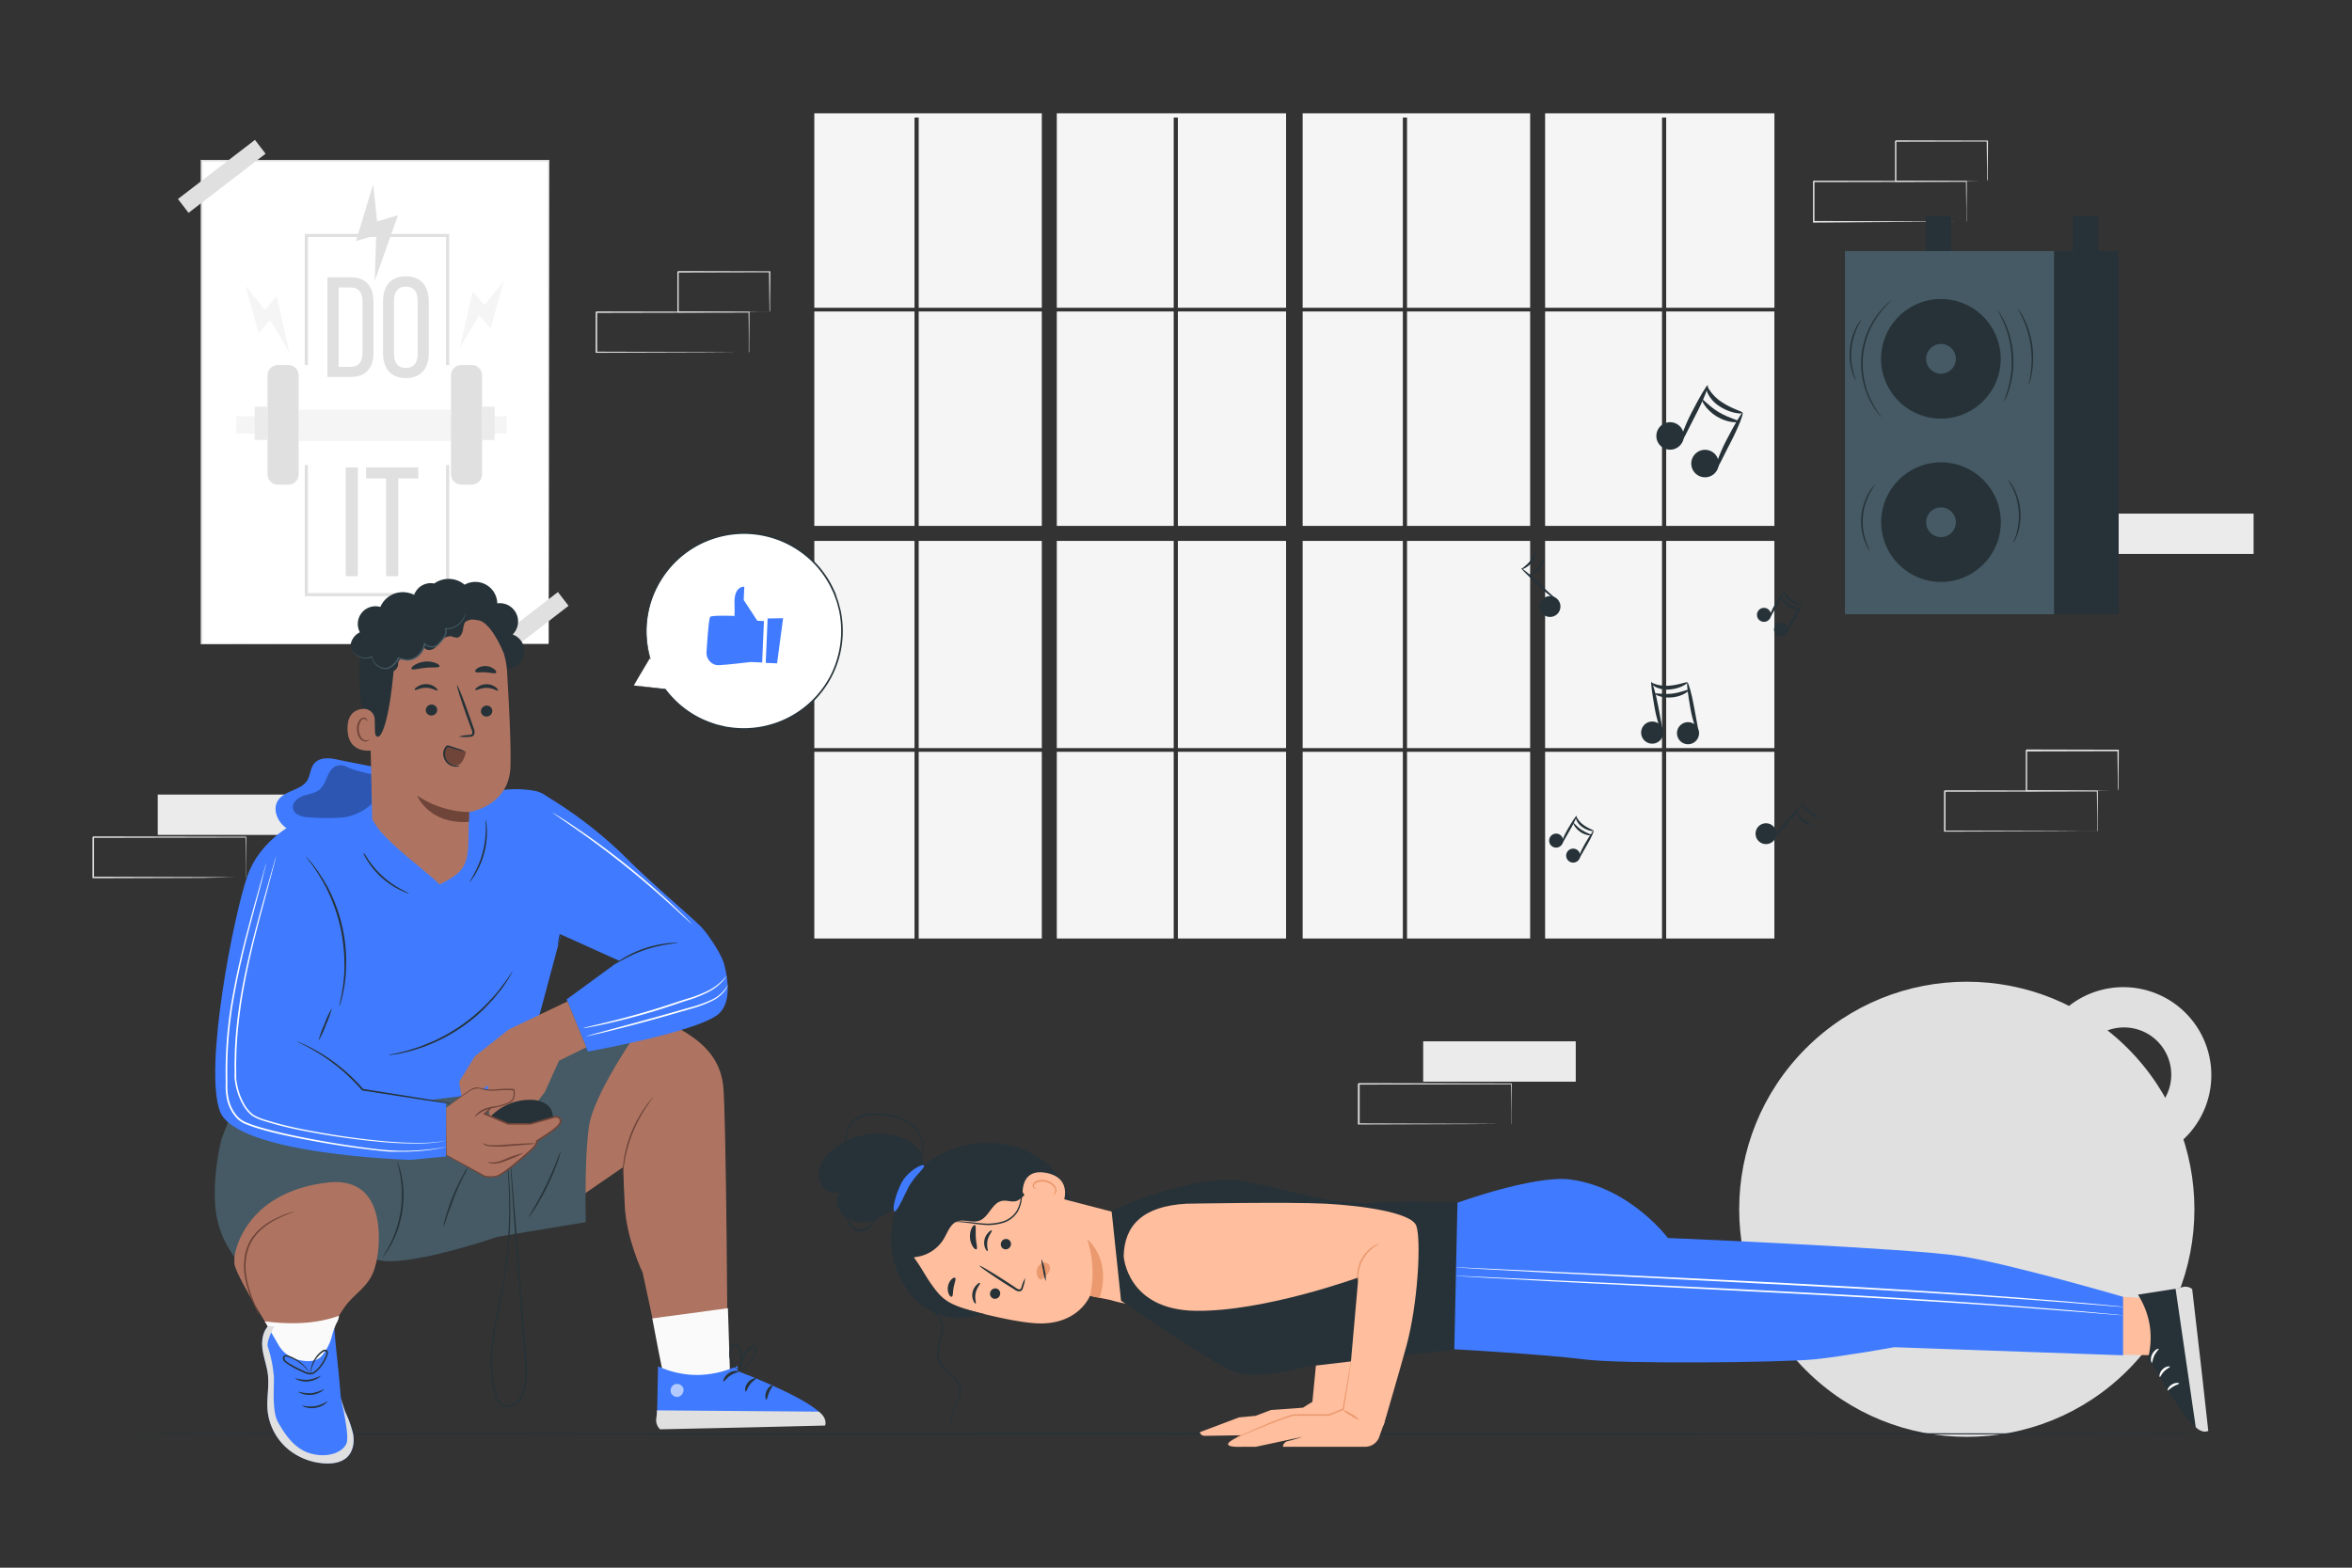 <svg xmlns="http://www.w3.org/2000/svg" viewBox="0 0 750 500"><rect x="0" y="0" width="750" height="500" fill="#333333" stroke="none"/><g id="freepik--background-complete--inject-2"><circle cx="627.17" cy="385.69" r="72.58" transform="translate(-89.03 556.44) rotate(-45)" style="fill:#e0e0e0"></circle><path d="M693.34,365.77l-7.59-10.55a15.06,15.06,0,1,0-18-24.11l-8-10.27a28.06,28.06,0,1,1,33.6,44.93Z" style="fill:#e0e0e0"></path><rect x="415.39" y="99.34" width="31.95" height="68.39" style="fill:#f5f5f5"></rect><rect x="448.67" y="172.52" width="39.26" height="66.08" style="fill:#f5f5f5"></rect><polygon points="492.7 98.16 529.99 98.16 529.99 37.49 531.31 37.49 531.31 98.16 565.82 98.16 565.82 36.14 492.7 36.14 492.7 98.16" style="fill:#f5f5f5"></polygon><rect x="415.39" y="172.52" width="31.95" height="66.08" style="fill:#f5f5f5"></rect><rect x="531.31" y="172.52" width="34.5" height="66.08" style="fill:#f5f5f5"></rect><rect x="448.67" y="99.34" width="39.26" height="68.39" style="fill:#f5f5f5"></rect><rect x="531.31" y="99.34" width="34.5" height="68.39" style="fill:#f5f5f5"></rect><rect x="415.39" y="239.78" width="31.95" height="59.55" style="fill:#f5f5f5"></rect><polygon points="447.34 98.16 447.34 37.49 448.67 37.49 448.67 98.16 487.93 98.16 487.93 36.14 415.39 36.14 415.39 98.16 447.34 98.16" style="fill:#f5f5f5"></polygon><rect x="448.67" y="239.78" width="39.26" height="59.55" style="fill:#f5f5f5"></rect><rect x="531.31" y="239.78" width="34.5" height="59.55" style="fill:#f5f5f5"></rect><rect x="492.7" y="99.34" width="37.28" height="68.39" style="fill:#f5f5f5"></rect><rect x="492.7" y="239.78" width="37.28" height="59.55" style="fill:#f5f5f5"></rect><rect x="492.7" y="172.52" width="37.28" height="66.08" style="fill:#f5f5f5"></rect><rect x="259.67" y="99.34" width="31.95" height="68.39" style="fill:#f5f5f5"></rect><rect x="292.95" y="172.52" width="39.26" height="66.08" style="fill:#f5f5f5"></rect><polygon points="336.99 98.16 374.27 98.16 374.27 37.49 375.6 37.49 375.6 98.16 410.1 98.16 410.1 36.14 336.99 36.14 336.99 98.16" style="fill:#f5f5f5"></polygon><rect x="259.67" y="172.52" width="31.95" height="66.08" style="fill:#f5f5f5"></rect><rect x="375.6" y="172.52" width="34.5" height="66.08" style="fill:#f5f5f5"></rect><rect x="292.95" y="99.34" width="39.26" height="68.39" style="fill:#f5f5f5"></rect><rect x="375.6" y="99.34" width="34.5" height="68.39" style="fill:#f5f5f5"></rect><rect x="259.67" y="239.78" width="31.95" height="59.55" style="fill:#f5f5f5"></rect><polygon points="291.62 98.16 291.62 37.49 292.95 37.49 292.95 98.16 332.21 98.16 332.21 36.14 259.67 36.14 259.67 98.16 291.62 98.16" style="fill:#f5f5f5"></polygon><rect x="292.95" y="239.78" width="39.26" height="59.55" style="fill:#f5f5f5"></rect><rect x="375.6" y="239.78" width="34.5" height="59.55" style="fill:#f5f5f5"></rect><rect x="336.99" y="99.34" width="37.28" height="68.39" style="fill:#f5f5f5"></rect><rect x="336.99" y="239.78" width="37.28" height="59.55" style="fill:#f5f5f5"></rect><rect x="336.99" y="172.52" width="37.28" height="66.08" style="fill:#f5f5f5"></rect><rect x="64.24" y="51.29" width="110.67" height="154.08" style="fill:#fff"></rect><path d="M174.91,205.37s0-.25,0-.74,0-1.22,0-2.17c0-1.91,0-4.73,0-8.4,0-7.34,0-18.07-.07-31.64,0-27.12-.07-65.61-.11-111.13l.23.23-110.66,0h0l.26-.26c0,57.66,0,111,0,154.08l-.21-.21,80.47.11,22.32.06,5.86,0,2,0-2,0-5.83,0-22.27.05-80.6.11H64v-.21C64,162.3,64,109,64,51.29V51h.27l110.66,0h.24v.24c-.05,45.58-.09,84.13-.12,111.29,0,13.54-.05,24.25-.06,31.58,0,3.65,0,6.45,0,8.36,0,.93,0,1.65,0,2.14S174.91,205.37,174.91,205.37Z" style="fill:#e0e0e0"></path><rect x="75.39" y="132.75" width="86.23" height="5.55" style="fill:#f5f5f5"></rect><rect x="95.22" y="130.65" width="48.58" height="10.04" style="fill:#f5f5f5"></rect><path d="M111.87,88.45c4.95,0,7.23,3,7.23,7.91v16c0,4.86-2.28,7.86-7.23,7.86h-7.46V88.45ZM111.82,117c2.55,0,3.78-1.59,3.78-4.5V96.18c0-2.91-1.23-4.5-3.82-4.5H108V117Z" style="fill:#e0e0e0"></path><path d="M122.14,96.13c0-4.86,2.41-8,7.27-8s7.32,3.14,7.32,8v16.46c0,4.82-2.41,8-7.32,8s-7.27-3.18-7.27-8Zm3.5,16.64c0,2.91,1.23,4.59,3.77,4.59s3.78-1.68,3.78-4.59V96c0-2.86-1.19-4.59-3.78-4.59s-3.77,1.73-3.77,4.59Z" style="fill:#e0e0e0"></path><path d="M114.11,149.08v34.69h-3.86V149.08Z" style="fill:#e0e0e0"></path><path d="M123.13,183.77V152.59h-6.39v-3.51h16.65v3.51H127v31.18Z" style="fill:#e0e0e0"></path><polygon points="78.27 91.08 82.47 106.25 86.16 102.06 92.32 112.52 88.24 94.52 84.43 98.84 78.27 91.08" style="fill:#f5f5f5"></polygon><polygon points="160.67 89.56 156.47 104.72 152.78 100.53 146.63 110.99 150.7 92.99 154.51 97.31 160.67 89.56" style="fill:#f5f5f5"></polygon><polygon points="118.99 58.78 113.52 76.87 119.96 74.98 119.5 89.56 126.91 68.66 120.26 70.61 118.99 58.78" style="fill:#e0e0e0"></polygon><polygon points="143.24 116.42 142.24 116.42 142.24 75.59 98.19 75.59 98.19 116.42 97.19 116.42 97.19 74.59 143.24 74.59 143.24 116.42" style="fill:#e0e0e0"></polygon><polygon points="143.24 190.15 97.19 190.15 97.19 148.32 98.19 148.32 98.19 189.15 142.24 189.15 142.24 148.32 143.24 148.32 143.24 190.15" style="fill:#e0e0e0"></polygon><path d="M88.61,116.42h3.3a3.32,3.32,0,0,1,3.32,3.32v31.53a3.31,3.31,0,0,1-3.31,3.31h-3.3a3.31,3.31,0,0,1-3.31-3.31V119.73A3.31,3.31,0,0,1,88.61,116.42Z" style="fill:#e0e0e0"></path><path d="M147.12,116.42h3.3a3.31,3.31,0,0,1,3.31,3.31v31.53a3.31,3.31,0,0,1-3.31,3.31h-3.3a3.31,3.31,0,0,1-3.31-3.31V119.73A3.32,3.32,0,0,1,147.12,116.42Z" style="fill:#e0e0e0"></path><rect x="81.21" y="129.69" width="4.09" height="10.63" style="fill:#ebebeb"></rect><rect x="153.65" y="129.69" width="4.09" height="10.63" style="fill:#ebebeb"></rect><rect x="55.24" y="53.46" width="30.96" height="5.56" transform="translate(-19.63 54.7) rotate(-37.51)" style="fill:#e0e0e0"></rect><rect x="152.22" y="198.5" width="30.96" height="5.56" transform="matrix(0.79, -0.61, 0.61, 0.79, -87.89, 143.75)" style="fill:#e0e0e0"></rect><rect x="453.82" y="332.12" width="48.65" height="12.87" style="fill:#ebebeb"></rect><rect x="669.97" y="163.81" width="48.65" height="12.87" style="fill:#ebebeb"></rect><path d="M481.9,358.55s0-.09,0-.24l0-.66c0-.6,0-1.45,0-2.53,0-2.22,0-5.42-.09-9.44l.15.15-48.65.09.25-.24h0v6.52c0,2.14,0,4.26,0,6.33l-.24-.25,34.67.11,10.24.07,2.76,0h.73l.25,0h-.22l-.7,0-2.71,0-10.18.07-34.84.11H433v-.24c0-2.07,0-4.19,0-6.33V345.7h0l.25-.25,48.65.09h.16v.15c0,4.06-.06,7.29-.08,9.53,0,1.07,0,1.9,0,2.5,0,.26,0,.47,0,.63A.85.85,0,0,1,481.9,358.55Z" style="fill:#e0e0e0"></path><rect x="50.3" y="253.42" width="48.65" height="12.87" style="fill:#ebebeb"></rect><path d="M78.38,279.85a2.07,2.07,0,0,1,0-.23l0-.66c0-.61,0-1.45,0-2.54,0-2.22,0-5.41-.08-9.44l.15.15-48.65.1L30,267h0v3.27c0,1.09,0,2.18,0,3.25v6.33l-.24-.24,34.67.11,10.23.07,2.77,0,.72,0h.26s-.07,0-.22,0h-.7l-2.71,0L64.57,280l-34.84.11h-.24v-.24q0-3.11,0-6.33V267h0l.25-.25,48.65.1h.15V267c0,4.07-.06,7.29-.08,9.53,0,1.07,0,1.9,0,2.5,0,.26,0,.47,0,.64S78.39,279.86,78.38,279.85Z" style="fill:#e0e0e0"></path><path d="M668.72,265.15a1,1,0,0,1,0-.23c0-.18,0-.39,0-.66,0-.61,0-1.45,0-2.54,0-2.22,0-5.41-.09-9.44l.16.15-48.65.1c.11-.11-.25.24.24-.25h0v6.52q0,3.23,0,6.33l-.24-.24,34.67.11,10.24.07,2.77,0,.72,0h.26a1,1,0,0,1-.23,0h-.69l-2.72,0-10.18.07-34.84.11h-.24v-6.57c0-1.07,0-2.16,0-3.25V252.3h0c.5-.5.14-.14.26-.25l48.65.1h.15v.15c0,4.07-.07,7.29-.09,9.53,0,1.07,0,1.91,0,2.5l0,.64A1.23,1.23,0,0,1,668.72,265.15Z" style="fill:#e0e0e0"></path><path d="M675.31,252.28s0-.09,0-.25,0-.4,0-.68c0-.63,0-1.49,0-2.58,0-2.25-.06-5.44-.1-9.36l.18.18-29.23.07c-.22.22.3-.31.25-.25h0v3.33c0,1.11,0,2.2,0,3.28v6.24l-.24-.24,20.91.12,6.09.06,1.64,0,.59,0a3.28,3.28,0,0,1-.53,0l-1.59,0-6,.06-21.07.12h-.24v-.24c0-2,0-4.09,0-6.24v-6.61h0l.25-.25,29.23.07h.18v.18c0,4-.07,7.19-.1,9.47,0,1.07,0,1.92,0,2.54A6.65,6.65,0,0,1,675.31,252.28Z" style="fill:#e0e0e0"></path><path d="M627,70.72a1.35,1.35,0,0,1,0-.24c0-.17,0-.39,0-.66,0-.6,0-1.45,0-2.53,0-2.22-.05-5.42-.09-9.45L627,58l-48.65.09c.11-.11-.25.25.24-.25h0V70.72l-.25-.25,34.67.11,10.24.07,2.77,0,.72,0,.26,0h-.23l-.69,0-2.72,0-10.18.07L578.36,71h-.24V64.38c0-1.07,0-2.15,0-3.24V57.85h0c.5-.49.14-.13.26-.24l48.65.09h.15v.15c0,4.07-.07,7.3-.09,9.54,0,1.07,0,1.9,0,2.5l0,.63A1.66,1.66,0,0,1,627,70.72Z" style="fill:#e0e0e0"></path><path d="M633.61,57.84s0-.08,0-.24,0-.41,0-.68c0-.64,0-1.5,0-2.58,0-2.26-.06-5.45-.1-9.37l.18.18-29.23.07.25-.25h0v3.35c0,1.1,0,2.2,0,3.27v6.24l-.24-.23,20.91.11,6.09.07,1.64,0,.59,0a3.28,3.28,0,0,1-.53,0l-1.59,0-6,.07-21.07.11h-.24v-.24q0-3,0-6.24V45h0c0,.06.47-.47.25-.24l29.23.07h.18V45c0,4-.07,7.19-.1,9.48,0,1.06,0,1.91,0,2.54A6.36,6.36,0,0,1,633.61,57.84Z" style="fill:#e0e0e0"></path><path d="M238.77,112.42a1.35,1.35,0,0,1,0-.24v-.66c0-.6,0-1.45,0-2.53,0-2.22,0-5.41-.08-9.44l.15.15-48.65.1c.11-.11-.25.24.24-.25h0v12.85l-.24-.24,34.67.11,10.23.07,2.77,0h.72l.26,0h-.23l-.69,0-2.71,0-10.18.07-34.84.11h-.25V99.57h0l.25-.25,48.65.1h.15v.15c0,4.06-.06,7.29-.08,9.53,0,1.07,0,1.9,0,2.5l0,.63A1.66,1.66,0,0,1,238.77,112.42Z" style="fill:#e0e0e0"></path><path d="M245.37,99.55a.77.77,0,0,1,0-.25c0-.18,0-.41,0-.68,0-.63,0-1.49-.05-2.58,0-2.26-.05-5.44-.09-9.36l.18.17-29.23.07.24-.24h0v6.61c0,2.15,0,4.24,0,6.24l-.24-.24,20.92.11,6.09.07,1.64,0,.59,0a3.43,3.43,0,0,1-.53,0l-1.6,0-6,.06-21.07.11h-.23v-.23c0-2,0-4.09,0-6.24V86.7h0l.25-.25,29.23.07h.18v.18c0,4-.07,7.19-.09,9.47,0,1.07,0,1.92,0,2.54S245.38,99.56,245.37,99.55Z" style="fill:#e0e0e0"></path></g><g id="freepik--Floor--inject-2"><path d="M715,457.31c0,.14-152.67.26-340.95.26s-341-.12-341-.26,152.64-.26,341-.26S715,457.16,715,457.31Z" style="fill:#263238"></path></g><g id="freepik--Speaker--inject-2"><rect x="614.09" y="68.94" width="8.08" height="15.18" transform="translate(1236.26 153.07) rotate(180)" style="fill:#263238"></rect><rect x="588.31" y="80.09" width="66.76" height="115.83" transform="translate(1243.38 276) rotate(180)" style="fill:#455a64"></rect><rect x="655.07" y="80.09" width="20.52" height="115.83" transform="translate(1330.66 276) rotate(180)" style="fill:#263238"></rect><circle cx="618.94" cy="114.45" r="19.07" transform="translate(406.25 706.86) rotate(-80.73)" style="fill:#263238"></circle><path d="M614.2,114.45a4.74,4.74,0,1,0,4.74-4.74A4.74,4.74,0,0,0,614.2,114.45Z" style="fill:#455a64"></path><circle cx="618.94" cy="166.57" r="19.07" transform="translate(-13.44 62.04) rotate(-5.68)" style="fill:#263238"></circle><path d="M614.2,166.57a4.74,4.74,0,1,0,4.74-4.74A4.74,4.74,0,0,0,614.2,166.57Z" style="fill:#455a64"></path><path d="M600,133.1s-.12-.09-.31-.3-.47-.5-.79-.92a24.3,24.3,0,0,1-2.42-3.76,26,26,0,0,1,2.37-28,24.48,24.48,0,0,1,3-3.3c.39-.36.72-.6.94-.77s.34-.26.35-.24-.41.42-1.15,1.16a28.49,28.49,0,0,0-2.87,3.37A26.45,26.45,0,0,0,596.82,128a28.75,28.75,0,0,0,2.27,3.8A14.46,14.46,0,0,1,600,133.1Z" style="fill:#263238"></path><path d="M591.75,121.3s-.17-.23-.4-.7a12.79,12.79,0,0,1-.78-2.06,19.24,19.24,0,0,1,1.34-14.18,12.68,12.68,0,0,1,1.15-1.88c.32-.42.5-.63.53-.61s-.58,1-1.35,2.65a21,21,0,0,0-1.32,13.92C591.37,120.22,591.84,121.26,591.75,121.3Z" style="fill:#263238"></path><path d="M639,128c-.1,0,.64-1.58,1.37-4.21a32.09,32.09,0,0,0,.92-4.7,35,35,0,0,0,.14-5.85,33.84,33.84,0,0,0-.94-5.79,30.08,30.08,0,0,0-1.55-4.53c-1.08-2.51-2-3.93-1.93-4a5.39,5.39,0,0,1,.7,1,11.47,11.47,0,0,1,.72,1.2c.26.49.58,1,.85,1.66a29.05,29.05,0,0,1,1.68,4.56,33.55,33.55,0,0,1,1,5.87,32,32,0,0,1-.19,6,28.94,28.94,0,0,1-1,4.74,18.49,18.49,0,0,1-.62,1.76,10.6,10.6,0,0,1-.55,1.29A5.17,5.17,0,0,1,639,128Z" style="fill:#263238"></path><path d="M646.9,122.74c-.09,0,.31-1.39.63-3.65a31.47,31.47,0,0,0-2.47-17.37c-.93-2.08-1.7-3.28-1.62-3.33a3.91,3.91,0,0,1,.6.8,20.57,20.57,0,0,1,1.36,2.37,28.52,28.52,0,0,1,2.49,17.59,20.14,20.14,0,0,1-.64,2.66A3.71,3.71,0,0,1,646.9,122.74Z" style="fill:#263238"></path><path d="M596.24,175.63a3,3,0,0,1-.52-.73,6.94,6.94,0,0,1-.51-.93,10.52,10.52,0,0,1-.57-1.28,17.09,17.09,0,0,1-.95-3.52,18.29,18.29,0,0,1,.77-8.84A17,17,0,0,1,596,157a11.61,11.61,0,0,1,.78-1.16,7.24,7.24,0,0,1,.67-.82c.39-.44.61-.66.64-.64s-.78,1-1.77,2.8a19.63,19.63,0,0,0-1.41,3.27,19.47,19.47,0,0,0-.75,8.62,18.25,18.25,0,0,0,.83,3.47C595.65,174.49,596.33,175.58,596.24,175.63Z" style="fill:#263238"></path><path d="M642,173.14c-.08,0,.46-1.1,1-2.93a21.3,21.3,0,0,0,.65-3.26,22.73,22.73,0,0,0,.07-4.07,23.17,23.17,0,0,0-.73-4,20.4,20.4,0,0,0-1.18-3.11c-.82-1.72-1.53-2.68-1.45-2.73s.23.2.56.63a13.3,13.3,0,0,1,1.22,1.93,17.8,17.8,0,0,1,1.31,3.14,21.3,21.3,0,0,1,.79,4.1,21.08,21.08,0,0,1-.11,4.17,18.38,18.38,0,0,1-.78,3.31,14.34,14.34,0,0,1-.89,2.11C642.18,172.9,642,173.16,642,173.14Z" style="fill:#263238"></path><rect x="661" y="68.94" width="8.08" height="15.18" transform="translate(1330.08 153.07) rotate(180)" style="fill:#263238"></rect></g><g id="freepik--musical-notes--inject-2"><path d="M497.42,192.4a3.32,3.32,0,1,1-4.19-2.11A3.32,3.32,0,0,1,497.42,192.4Z" style="fill:#263238"></path><path d="M496.61,191.5c-.11.17-3-1.77-6.1-4.74s-5.51-5.38-5.4-5.52,2.85,2,5.9,5S496.73,191.34,496.61,191.5Z" style="fill:#263238"></path><path d="M489.78,175.85c.19,0,.06,1.87-1.34,3.58s-3.18,2.25-3.22,2.07,1.41-1,2.66-2.53S489.57,175.8,489.78,175.85Z" style="fill:#263238"></path><path d="M492.13,178.37c.2,0,.15,1.84-1.34,3.42s-3.33,1.78-3.32,1.59,1.5-.67,2.78-2.09S491.92,178.33,492.13,178.37Z" style="fill:#263238"></path><path d="M564.31,269a3.32,3.32,0,1,1,1.92-4.29A3.32,3.32,0,0,1,564.31,269Z" style="fill:#263238"></path><path d="M565.17,268.14c-.17-.1,1.63-3.1,4.46-6.32s5.12-5.74,5.27-5.64-1.9,2.94-4.71,6.12S565.34,268.25,565.17,268.14Z" style="fill:#263238"></path><path d="M580.5,260.6c0,.19-1.87.15-3.64-1.17s-2.4-3.08-2.21-3.13,1,1.37,2.64,2.54S580.54,260.39,580.5,260.6Z" style="fill:#263238"></path><path d="M578.09,263.06c0,.2-1.84.23-3.48-1.18s-1.93-3.24-1.74-3.24.74,1.46,2.21,2.68S578.12,262.85,578.09,263.06Z" style="fill:#263238"></path><path d="M535.05,142.64a4.38,4.38,0,1,1,1.11-6.09A4.38,4.38,0,0,1,535.05,142.64Z" style="fill:#263238"></path><path d="M535.89,141.29c-.4-.13.86-4.6,3.47-9.62s4.84-8.92,5.21-8.77-1.26,4.49-3.86,9.45S536.29,141.42,535.89,141.29Z" style="fill:#263238"></path><path d="M555.69,131.71c0,.35-3.67.3-7.37-2.13a10.26,10.26,0,0,1-3.75-4.12c-.62-1.35-.47-2.32-.29-2.32s.46.76,1.23,1.79a13.83,13.83,0,0,0,3.65,3.39C552.47,130.52,555.79,131.24,555.69,131.71Z" style="fill:#263238"></path><path d="M546.18,151.45a4.38,4.38,0,1,1,1.11-6.1A4.38,4.38,0,0,1,546.18,151.45Z" style="fill:#263238"></path><path d="M547,150.09c-.4-.12.85-4.6,3.47-9.62s4.84-8.91,5.2-8.76-1.25,4.48-3.85,9.45S547.42,150.23,547,150.09Z" style="fill:#263238"></path><path d="M554.44,134.42c0,.4-3.46.58-7-1.58s-5-5.3-4.68-5.45,2.25,2.26,5.47,4.15S554.48,134,554.44,134.42Z" style="fill:#263238"></path><path d="M563.66,198a2.23,2.23,0,1,1,.73-3.07A2.24,2.24,0,0,1,563.66,198Z" style="fill:#263238"></path><path d="M564.13,197.29c-.2-.07.55-2.32,2-4.8s2.71-4.41,2.89-4.33-.76,2.25-2.21,4.71S564.33,197.37,564.13,197.29Z" style="fill:#263238"></path><path d="M574.46,192.94c0,.18-1.88.06-3.7-1.28a5.24,5.24,0,0,1-1.8-2.2c-.28-.7-.18-1.19-.08-1.19s.21.41.57.95a7.1,7.1,0,0,0,1.77,1.82C572.85,192.25,574.52,192.7,574.46,192.94Z" style="fill:#263238"></path><path d="M569.1,202.73a2.23,2.23,0,1,1,.72-3.07A2.24,2.24,0,0,1,569.1,202.73Z" style="fill:#263238"></path><path d="M569.56,202.07c-.2-.08.55-2.33,2-4.81s2.7-4.41,2.88-4.32-.76,2.25-2.21,4.7S569.76,202.15,569.56,202.07Z" style="fill:#263238"></path><path d="M573.75,194.29c0,.2-1.78.2-3.53-1s-2.43-2.83-2.24-2.9,1.08,1.21,2.67,2.26S573.78,194.06,573.75,194.29Z" style="fill:#263238"></path><path d="M497.39,270a2.23,2.23,0,1,1,.72-3.07A2.24,2.24,0,0,1,497.39,270Z" style="fill:#263238"></path><path d="M497.85,269.35c-.2-.08.56-2.33,2-4.81s2.7-4.41,2.88-4.32-.76,2.25-2.21,4.7S498.05,269.42,497.85,269.35Z" style="fill:#263238"></path><path d="M508.18,265c0,.18-1.88.06-3.7-1.27a5.3,5.3,0,0,1-1.8-2.2c-.28-.7-.17-1.2-.08-1.19s.21.4.57.94a7.1,7.1,0,0,0,1.77,1.82C506.57,264.3,508.24,264.75,508.18,265Z" style="fill:#263238"></path><path d="M502.82,274.79a2.23,2.23,0,1,1,.72-3.08A2.23,2.23,0,0,1,502.82,274.79Z" style="fill:#263238"></path><path d="M503.28,274.12c-.2-.08.56-2.32,2-4.81s2.7-4.41,2.88-4.32-.76,2.25-2.21,4.71S503.48,274.2,503.28,274.12Z" style="fill:#263238"></path><path d="M507.47,266.34c0,.2-1.78.2-3.53-1s-2.43-2.83-2.24-2.9,1.09,1.21,2.67,2.26S507.5,266.11,507.47,266.34Z" style="fill:#263238"></path><path d="M530.21,234.74a3.53,3.53,0,1,1-2.27-4.44A3.53,3.53,0,0,1,530.21,234.74Z" style="fill:#263238"></path><path d="M530.08,233.47c-.32.11-1.7-3.36-2.48-7.85s-1.26-8.07-1-8.15S528,221,528.8,225.4,530.4,233.36,530.08,233.47Z" style="fill:#263238"></path><path d="M538.07,217.67c.16.23-2.2,2-5.76,2.24a8.27,8.27,0,0,1-4.41-.81c-1.06-.55-1.43-1.25-1.32-1.34s.67.26,1.66.55a11.22,11.22,0,0,0,4,.38C535.43,218.48,537.9,217.32,538.07,217.67Z" style="fill:#263238"></path><path d="M541.62,234.94a3.52,3.52,0,1,1-2.26-4.44A3.53,3.53,0,0,1,541.62,234.94Z" style="fill:#263238"></path><path d="M541.5,233.66c-.32.12-1.71-3.36-2.49-7.85s-1.25-8.06-.94-8.14,1.38,3.48,2.15,7.92S541.82,233.56,541.5,233.66Z" style="fill:#263238"></path><path d="M538.59,220c.21.24-1.93,2.07-5.26,2.42s-5.82-.92-5.66-1.2,2.54.35,5.53,0S538.4,219.71,538.59,220Z" style="fill:#263238"></path></g><g id="freepik--speech-bubble--inject-2"><path d="M202.1,218.63l10.08,1.22a31.25,31.25,0,1,0-4.93-10.07v0Z" style="fill:#fff"></path><path d="M202.1,218.63s.09-.18.3-.56l1-1.69,3.79-6.67.09-.17.1.17h0l-.2.09a31.12,31.12,0,0,1-.47-15.44,30.46,30.46,0,0,1,3.77-9.33,31.18,31.18,0,0,1,7.53-8.52,31.35,31.35,0,0,1,37.91-.61,30.82,30.82,0,0,1,9.65,11.5c.27.58.57,1.15.82,1.75L267,191l.33.9.24.93.49,1.84a32.06,32.06,0,0,1,.67,7.47,31.42,31.42,0,0,1-35.08,30.4l-1.33-.18a8.26,8.26,0,0,1-1.3-.24l-2.5-.6a42.8,42.8,0,0,1-4.56-1.74,31.05,31.05,0,0,1-11.9-9.82l.07,0-7.53-1-1.91-.25-.62-.1.67.07,1.95.21,7.47.83h.05l0,0a31.07,31.07,0,0,0,11.87,9.65,41.84,41.84,0,0,0,4.51,1.69l2.48.59a8,8,0,0,0,1.28.22l1.32.18a31.14,31.14,0,0,0,31-16.32,31.44,31.44,0,0,0,3.55-13.7,32.14,32.14,0,0,0-.67-7.35l-.48-1.81-.24-.91-.32-.89-.66-1.77c-.24-.58-.54-1.15-.81-1.72a30.32,30.32,0,0,0-9.48-11.31,31,31,0,0,0-44.8,8.91,30.54,30.54,0,0,0-3.78,9.21,31.37,31.37,0,0,0,.35,15.3l.23.82-.43-.73v0h.19l-3.87,6.53c-.44.74-.78,1.3-1,1.7Z" style="fill:#263238"></path><path d="M243.61,198.07l-2.12-.09-4.34-6.63.19-4.23s-3.26-.34-3.12,5.21-.21,4.11-.21,4.11-6.94-.27-7.54.31c-.44.42-.92,7.31-1.16,11A4,4,0,0,0,228,212a2.83,2.83,0,0,0,.75.14c1.73.07,10.63-1,10.63-1l3.66.16Z" style="fill:#407BFF"></path><polygon points="249.71 197.17 247.79 211.57 244.17 211.42 244.78 197.25 249.71 197.17" style="fill:#407BFF"></polygon></g><g id="freepik--character-2--inject-2"><path d="M285.13,387.41c.5-6.26,4.15-10.94,8.81-15.14a31,31,0,0,1,17-7.47A30.7,30.7,0,0,1,330,368.48a24.55,24.55,0,0,1,11.59,15.41c2,8.8-1.93,18.43-9,24.07s-16.78,7.41-25.61,5.52a29.76,29.76,0,0,1-16-8.93,22.7,22.7,0,0,1-5.88-17.14" style="fill:#263238"></path><path d="M309.85,375.53c-2.52.29-5-.7-7.51-1-5.55-.59-10.94,2.63-14.29,7.09-3.12,4.15-4.14,9.93-3.75,16a22.07,22.07,0,0,0,4,11.64,17.38,17.38,0,0,0,14.32,6.93l3-28.41c2.77-2,5.59-4.1,7.57-6.91a5.79,5.79,0,0,0,1.18-2.74,2.64,2.64,0,0,0-1.22-2.58C312.12,375.05,310.94,375.4,309.85,375.53Z" style="fill:#263238"></path><path d="M291.71,400.13l11.14-22.63a4.6,4.6,0,0,1,5.43-3.05L360,387.87a16.67,16.67,0,0,1,8.91,5.85l2.36,3c5.38,6.9,2,17.27-6.47,19.33a5.86,5.86,0,0,1-1.5.21,11.16,11.16,0,0,1-1.22-.07,38.86,38.86,0,0,1-8-1.58c-4.66-.93-6.57-1.34-6.53-1.33s-3.72,9.47-17,8.78c-6.58-.35-17-2.89-25.39-5.25C297.62,414.72,289.27,407.62,291.71,400.13Z" style="fill:#ffbe9d"></path><path d="M316.88,414.2a1.68,1.68,0,0,0,2-1.23,1.61,1.61,0,0,0-1.12-2,1.68,1.68,0,0,0-2,1.23A1.61,1.61,0,0,0,316.88,414.2Z" style="fill:#263238"></path><path d="M311.12,415.73c.26-.16-.4-1.6,0-3.36s1.54-2.88,1.37-3.12-.51,0-1,.49a4.59,4.59,0,0,0-1.36,2.44,4.41,4.41,0,0,0,.28,2.73C310.65,415.55,311,415.81,311.12,415.73Z" style="fill:#263238"></path><path d="M320.32,398.43a1.7,1.7,0,0,0,2-1.23,1.6,1.6,0,0,0-1.13-2,1.67,1.67,0,0,0-2,1.23A1.61,1.61,0,0,0,320.32,398.43Z" style="fill:#263238"></path><path d="M314.91,399c.26-.16-.39-1.6,0-3.37s1.54-2.87,1.36-3.11-.5,0-1,.49a4.66,4.66,0,0,0-1.35,2.43,4.44,4.44,0,0,0,.28,2.74C314.45,398.81,314.8,399.08,314.91,399Z" style="fill:#263238"></path><path d="M326.9,407.63a11.55,11.55,0,0,0-1.13,2.76c-.15.45-.33.85-.65.86a2.28,2.28,0,0,1-1.27-.58l-3.16-2.07c-4.5-2.9-8.24-5.1-8.35-4.91s3.44,2.67,7.94,5.57l3.18,2a2.66,2.66,0,0,0,1.72.61,1.16,1.16,0,0,0,.82-.6,3.12,3.12,0,0,0,.27-.75A11.79,11.79,0,0,0,326.9,407.63Z" style="fill:#263238"></path><path d="M347.56,413.31a33.34,33.34,0,0,0-.92-18.13s7.95,6.2,4,18.77Z" style="fill:#eb996e"></path><path d="M331.32,407.79a3.26,3.26,0,0,1-.58-3.11,3,3,0,0,1,1.51-1.78,1.9,1.9,0,0,1,2.14.31,2.2,2.2,0,0,1,.09,2.45,6.86,6.86,0,0,1-1.83,2,2,2,0,0,1-.63.39.6.6,0,0,1-.66-.14" style="fill:#eb996e"></path><path d="M311.36,398.45c.45-.25-.09-1.87-.2-3.87s.16-3.68-.32-3.86c-.23-.07-.63.29-1,1a6.16,6.16,0,0,0-.53,3,6.09,6.09,0,0,0,.92,2.89C310.69,398.28,311.14,398.57,311.36,398.45Z" style="fill:#263238"></path><path d="M303.5,413.57c.46-.22.31-1.53.6-3s.84-2.65.48-3c-.17-.17-.62-.06-1.11.4a4.41,4.41,0,0,0-.88,4.85C302.89,413.41,303.27,413.67,303.5,413.57Z" style="fill:#263238"></path><path d="M307.27,370.21c-7.91.63-20.58,8.93-21.84,16.77L290,401a12.22,12.22,0,0,0,11-5.95c1.17-2,2-4.6,4.13-5.46s4.83.54,7.08-.23c3.13-1.07,4.09-5.76,7.34-6.35,1.43-.26,2.9.39,4.32.11,1.89-.38,5.06-4.2,4.91-6.12s-3.2-2.63-4.66-3.59a8.63,8.63,0,0,0-5.6-1.57C314.66,371.8,311,369.91,307.27,370.21Z" style="fill:#263238"></path><path d="M329,382.65c-1-.21-3-1.79-2.91-2.76.14-2.6,1.31-7.1,7.71-5.78,8.75,1.81,5.13,10.22,4.88,10.18S332.27,383.36,329,382.65Z" style="fill:#ffbe9d"></path><path d="M335.89,380.94c0-.05.14-.13.31-.37a1.57,1.57,0,0,0,.25-1.13c-.14-1-1.45-2.08-3-2.44a5.13,5.13,0,0,0-2.27,0,1.79,1.79,0,0,0-1.4.91.77.77,0,0,0,.23,1c.22.17.4.15.41.2s-.19.16-.53,0a1,1,0,0,1-.48-.45,1.18,1.18,0,0,1-.05-.89,2.16,2.16,0,0,1,1.69-1.31,5.18,5.18,0,0,1,2.54,0c1.75.42,3.22,1.66,3.32,3a1.67,1.67,0,0,1-.52,1.35C336.1,381,335.9,381,335.89,380.94Z" style="fill:#eb996e"></path><path d="M288,397.84c3.32,1.69,6.48,8.19,8.62,11.23,4.09,5.81,5.61,7.14,17.31,10.06-4.58,1.09-8.95,1.71-13.46.39a19.48,19.48,0,0,1-11.13-8.16A15.17,15.17,0,0,1,288,397.84" style="fill:#263238"></path><path d="M294.11,373.54a7.44,7.44,0,0,0-1.55-7.35,13.36,13.36,0,0,0-6.72-3.88,22.9,22.9,0,0,0-20.12,4.23,13.13,13.13,0,0,0-4.06,5.12A7.16,7.16,0,0,0,262,378a5,5,0,0,0,5.68,2.24,6,6,0,0,0,1.17,7.22,9,9,0,0,0,7.33,2.19,17.9,17.9,0,0,0,7.29-2.89c5.45-3.43,10.12-8.62,11.47-14.93Z" style="fill:#263238"></path><path d="M294.66,371.75c.19.32-.48,1.07-1.51,2.25a25.87,25.87,0,0,0-3.47,4.66c-2.1,4.3-3.75,7.89-4.44,7.7s-.12-4.31,2.11-8.86a11.84,11.84,0,0,1,2.28-3.05,14.11,14.11,0,0,1,2.33-1.86C293.41,371.68,294.49,371.45,294.66,371.75Z" style="fill:#407BFF"></path><path d="M333.44,408.61a16.13,16.13,0,0,1-.82-3.49,15.36,15.36,0,0,1-.53-3.55,10.57,10.57,0,0,1,1.05,3.45A10.45,10.45,0,0,1,333.44,408.61Z" style="fill:#263238"></path><path d="M304.68,456.46a2,2,0,0,1-.56-.51,3.83,3.83,0,0,1-.83-2,7.75,7.75,0,0,1,.38-3.38c.39-1.29,1.15-2.6,1.74-4.13A8.69,8.69,0,0,0,306,444a4.85,4.85,0,0,0-.54-2.61c-.88-1.7-2.64-2.91-4.23-4.43a8.28,8.28,0,0,1-2-2.77,6.55,6.55,0,0,1-.35-3.59c.35-2.4,1.48-4.72,1.33-7.18a6.79,6.79,0,0,0-1.2-3.36,14,14,0,0,0-2.43-2.61c-1.79-1.54-3.74-2.79-5.38-4.3a19.67,19.67,0,0,1-5.82-18,17.29,17.29,0,0,1,.58-2.06,4.63,4.63,0,0,1,.28-.7c.06,0-.32,1-.66,2.8a19.79,19.79,0,0,0,.27,7.74,19.16,19.16,0,0,0,5.67,9.83c1.61,1.46,3.56,2.7,5.39,4.26a14.22,14.22,0,0,1,2.53,2.71,7.29,7.29,0,0,1,1.29,3.61c.14,2.67-1,5-1.34,7.3a6,6,0,0,0,.3,3.32,7.73,7.73,0,0,0,1.92,2.61c1.53,1.51,3.34,2.74,4.27,4.58a5.22,5.22,0,0,1,.56,2.84,9,9,0,0,1-.66,2.57c-.63,1.56-1.41,2.85-1.82,4.09a7.89,7.89,0,0,0-.45,3.27,4,4,0,0,0,.72,1.94C304.49,456.28,304.71,456.43,304.68,456.46Z" style="fill:#263238"></path><path d="M325.55,376.52a6,6,0,0,1,.2,1.26,23.59,23.59,0,0,1,.15,3.48,11,11,0,0,1-1.25,5,8.4,8.4,0,0,1-5,3.83,16.61,16.61,0,0,1-6.33.53c-1.94-.17-3.66-.46-5.11-.63s-2.62-.25-3.43-.26a7.69,7.69,0,0,1-1.28,0,5.36,5.36,0,0,1,1.27-.17,23.39,23.39,0,0,1,3.48.11c1.46.12,3.19.37,5.11.52a17,17,0,0,0,6.14-.55,8,8,0,0,0,4.76-3.58,11,11,0,0,0,1.3-4.82C325.68,378.34,325.44,376.52,325.55,376.52Z" style="fill:#263238"></path><path d="M271.93,373.35a1.67,1.67,0,0,1-.24-.45c-.14-.31-.34-.76-.58-1.35a24.69,24.69,0,0,1-1.57-5.2A10.81,10.81,0,0,1,271,358.5a7.21,7.21,0,0,1,3.86-2.85,15.32,15.32,0,0,1,5.12-.51,19.44,19.44,0,0,1,9.53,2.4,9.92,9.92,0,0,1,4.76,6.38,7.42,7.42,0,0,1-.93,5.3,5.76,5.76,0,0,1-.94,1.15,3.07,3.07,0,0,1-.42.31,10.21,10.21,0,0,0,1.19-1.56,7.49,7.49,0,0,0,.74-5.13,9.65,9.65,0,0,0-4.65-6,19.22,19.22,0,0,0-9.3-2.29,14.84,14.84,0,0,0-4.94.48,6.72,6.72,0,0,0-3.62,2.64,9.16,9.16,0,0,0-1.48,3.86,12.11,12.11,0,0,0,0,3.66,27.93,27.93,0,0,0,1.4,5.17c.2.56.36,1,.49,1.39A1.75,1.75,0,0,1,271.93,373.35Z" style="fill:#263238"></path><path d="M281.75,379.32a3.8,3.8,0,0,1,0,1.11,21.2,21.2,0,0,1-.48,3,24.61,24.61,0,0,1-1.41,4.27,9.68,9.68,0,0,1-3.28,4.45,3.92,3.92,0,0,1-2.89.59,4.33,4.33,0,0,1-2.34-1.44,5.3,5.3,0,0,1-1.12-2.2,6.29,6.29,0,0,1-.1-2.14A9.52,9.52,0,0,1,271,384a3.81,3.81,0,0,1,.57-1,5.79,5.79,0,0,1-.38,1,10.14,10.14,0,0,0-.7,2.87,5.22,5.22,0,0,0,1.22,4,3.9,3.9,0,0,0,2.07,1.26,3.48,3.48,0,0,0,2.52-.53,9.53,9.53,0,0,0,3.12-4.21,26.78,26.78,0,0,0,1.48-4.16C281.55,380.89,281.66,379.31,281.75,379.32Z" style="fill:#263238"></path><path d="M419.91,432.42c0,.25-1.42,14.69-1.42,14.69s-2.85,1.71-2.85,1.81-10.35.79-10.35.79l-4.9,1.86-5.26.49-12.52,4.72s.12,1.17,1.67,1.17l11.59-.18,11.28-3.48L406.9,458a23.31,23.31,0,0,1,3.65,0c.31.19,9.11-.62,10.54-.81s6.73-1.17,9.17-3.78S433.54,433,433.54,433Z" style="fill:#ffbe9d"></path><path d="M354.45,386.11s26.71-12,41.54-9.46,29.42,8,42,7,31.61.1,31.61.1l-5.81,46.63-47.09,5.48s-15.8,4.52-23.22,1.61-36-22.61-36-22.61Z" style="fill:#263238"></path><path d="M413.51,451.26c2.78.3,10.9,0,10.9,0l5.08-2.33,12,4.62-1.83,5.14a4.82,4.82,0,0,1-4.35,2.75H409.09a2,2,0,0,1,1.75-1.85c1.75-.41,4.52-1.34,4.52-1.34l-14.9,3.19H396s-7,.41-3.31-2C397,456.69,412,451.09,413.51,451.26Z" style="fill:#ffbe9d"></path><path d="M358.32,400.66s1,17.09,22.9,17.41,51.93-10.64,51.93-10.64l-3.87,43.86,11.93,3.3s5.2-17.75,7.24-25.22c3.78-13.79,4.77-34.26,3.16-38.46s-17.17-6.38-28.78-7-44.51,0-44.51,0C364.46,384.69,358.52,390.77,358.32,400.66Z" style="fill:#ffbe9d"></path><path d="M430.79,434.17a6,6,0,0,1-.1,1.14c-.12.8-.27,1.86-.45,3.16-.43,2.78-1,6.58-1.7,11l0,.13-.13.05-4.53,1.88-.05,0h-10.2a6.34,6.34,0,0,0-1.18.05,11.29,11.29,0,0,0-1.14.31c-.76.22-1.49.48-2.2.74-2.85,1-5.39,2.07-7.53,2.93l-5,2.05-1.38.54a.26.26,0,1,1-.05-.09l1.34-.64c1.17-.54,2.87-1.3,5-2.2s4.65-2,7.5-3c.72-.26,1.46-.53,2.22-.77a11.09,11.09,0,0,1,1.2-.32,5.54,5.54,0,0,1,1.27-.07h10.05l4.55-1.84-.15.18c.77-4.44,1.42-8.24,1.89-11,.24-1.29.43-2.34.58-3.14A8.86,8.86,0,0,1,430.79,434.17Z" style="fill:#eb996e"></path><path d="M433.45,452.83a8.73,8.73,0,0,1-2.75-1.36,9.4,9.4,0,0,1-2.48-1.8A8.73,8.73,0,0,1,431,451,9.4,9.4,0,0,1,433.45,452.83Z" style="fill:#eb996e"></path><path d="M439.78,396.68c0,.09-.73.42-1.8,1.21a12.14,12.14,0,0,0-4.83,8.76c-.1,1.32,0,2.15-.06,2.16a5.18,5.18,0,0,1-.31-2.18,11,11,0,0,1,1.39-5.13,10.89,10.89,0,0,1,3.6-3.91A5.24,5.24,0,0,1,439.78,396.68Z" style="fill:#eb996e"></path><path d="M685.83,414.28c-.61-.32-17.34-1.1-17.34-1.1l.75,18.81,18.08.25Z" style="fill:#ffbe9d"></path><path d="M684.64,434.63l1.38-.15s11.94,22,16.41,21.77l-5.27-45.75-15.4,2.41C685.75,419.34,686.93,426.42,684.64,434.63Z" style="fill:#263238"></path><path d="M686.17,434.63c.23,0,.2-1.17.8-2.35s1.49-1.88,1.38-2.07-1.39.29-2.09,1.73S686,434.7,686.17,434.63Z" style="fill:#fff"></path><path d="M688.74,439.19c.22,0,.5-1,1.37-1.85s1.86-1.21,1.83-1.43-1.34-.22-2.4.88S688.52,439.21,688.74,439.19Z" style="fill:#fff"></path><path d="M694.89,441.24c0-.21-1.15-.39-2.32.33s-1.55,1.82-1.35,1.89.79-.65,1.76-1.22S694.89,441.47,694.89,441.24Z" style="fill:#fff"></path><path d="M693.74,411a12.79,12.79,0,0,0,2.16-.47,3.37,3.37,0,0,1,3.14.63h0l3,26,2.13,19.21s-1.74,1-4-1.19Z" style="fill:#e0e0e0"></path><path d="M531.85,394.85s-12-16.07-31-18.65c-11.41-1.55-36.1,7.4-36.1,7.4l-1,46.73s28.71,1.61,41.29,3.22,63.86,1,73.53,0,25.48-3.87,25.48-3.87L677,432.26V413.61s-35.47-10.37-51.6-12.95S531.85,394.85,531.85,394.85Z" style="fill:#407BFF"></path><path d="M676.82,419.47a4.55,4.55,0,0,1-.55,0l-1.61-.11-6.19-.5c-5.38-.45-13.16-1-22.79-1.76-19.24-1.42-45.84-3.07-75.24-4.6l-75.31-3.81-22.82-1.25-6.2-.38-1.61-.11-.55-.05h.55l1.62.06,6.2.28,22.83,1.08c19.27.93,45.9,2.13,75.32,3.66s56,3.24,75.24,4.76c9.62.75,17.4,1.41,22.77,1.92l6.19.59,1.61.17Z" style="fill:#fff"></path><path d="M677,416.81l-.55,0-1.61-.11-6.19-.5c-5.38-.45-13.16-1.05-22.79-1.76-19.24-1.42-45.84-3.07-75.24-4.6L495.29,406l-22.82-1.25-6.2-.38-1.61-.11-.55-.06h.55l1.62.06,6.2.28,22.83,1.08c19.27.92,45.9,2.13,75.32,3.66s56,3.24,75.24,4.76c9.62.75,17.4,1.41,22.77,1.92l6.19.59,1.61.17Z" style="fill:#fff"></path></g><g id="freepik--character-1--inject-2"><path d="M112.64,457.45a35.13,35.13,0,0,0-2.57-7.22,16.43,16.43,0,0,1-1.55-6.74l-.1-.64c-.48-6.56-1.5-13.88-1.88-20.32L85.46,423c-1.8,1.95-2.08,4.88-1.69,7.51s1.35,5.14,1.67,7.77c.47,3.85-.44,7.76-.08,11.63a18.52,18.52,0,0,0,6,11.8,20.13,20.13,0,0,0,12.3,5c2.57.14,5.38-.3,7.19-2.14S113.07,460,112.64,457.45Z" style="fill:#407BFF"></path><path d="M115.68,372.14l-33.37,5.57-7.57,13v3.18s0,5.82,0,9,11.74,21.85,11.74,21.85l19,.79s.67-3.43,4.54-8.81c3-4.2,7.63-6.28,9.42-12.11a65.05,65.05,0,0,0,2.26-12.29Z" style="fill:#ae7461"></path><path d="M82.7,419.62a9.55,9.55,0,0,1-.78-1.47c-.46-1-1.12-2.35-1.84-4.12a33.47,33.47,0,0,1-1.93-6.44,19.78,19.78,0,0,1,.15-8.23,14.44,14.44,0,0,1,4.19-7.07,21.6,21.6,0,0,1,5.58-3.77,31.36,31.36,0,0,1,4.2-1.68c.51-.16.91-.27,1.18-.34a1.23,1.23,0,0,1,.42-.08,10.86,10.86,0,0,1-1.53.62,38.74,38.74,0,0,0-4.11,1.81,22.38,22.38,0,0,0-5.4,3.79,14.2,14.2,0,0,0-4,6.85,19.64,19.64,0,0,0-.18,8,34.93,34.93,0,0,0,1.8,6.38c.66,1.78,1.27,3.19,1.68,4.18A10.19,10.19,0,0,1,82.7,419.62Z" style="fill:#6f4439"></path><path d="M84.6,421.73c.06.09,2.47,4.23,4.22,7.25a10,10,0,0,0,6.28,4.72c2.74.67,6.05.79,7.8-1.62l.49-.68a15.16,15.16,0,0,0,2.33-4.84,26.72,26.72,0,0,1,1.51-4.38,5.69,5.69,0,0,0,.87-2.53c-7.17,2.59-15.18,2.87-23.68,1.78" style="fill:#fafafa"></path><path d="M85.46,423h2.07s-2.83,4.83-2.07,6.7A41.42,41.42,0,0,1,87.32,439c.19,2.72-.73,10.93,1.33,14.58s5.23,8.76,10.84,10.12,9.92-.72,11-3.34-1.84-14.56-1.84-14.56l1.38,4.41a35.13,35.13,0,0,1,2.57,7.22c.43,2.52,0,5.35-1.78,7.18s-4.62,2.28-7.19,2.14a20.13,20.13,0,0,1-12.3-5,18.52,18.52,0,0,1-6-11.8c-.36-3.87.55-7.78.08-11.63-.32-2.63-1.28-5.15-1.67-7.77S83.66,425,85.46,423" style="fill:#e0e0e0"></path><path d="M102.36,438.72s-.29.44-1,.87a7.19,7.19,0,0,1-3,1,7.1,7.1,0,0,1-3.16-.39c-.76-.29-1.17-.6-1.14-.66a13.22,13.22,0,0,0,4.25.52A13.37,13.37,0,0,0,102.36,438.72Z" style="fill:#263238"></path><path d="M103.4,443s-.29.43-1,.87a7.19,7.19,0,0,1-3,1,7.12,7.12,0,0,1-3.16-.38c-.76-.29-1.17-.61-1.14-.66a13.22,13.22,0,0,0,4.25.52A13.37,13.37,0,0,0,103.4,443Z" style="fill:#263238"></path><path d="M104.51,446.87c0,.05-.26.46-.93.94a7.28,7.28,0,0,1-6.12,1.05c-.78-.24-1.21-.52-1.18-.58a13,13,0,0,0,4.27.22A13.31,13.31,0,0,0,104.51,446.87Z" style="fill:#263238"></path><path d="M99,438.55s0-.14,0-.42a7,7,0,0,1,.07-1.19,9.26,9.26,0,0,1,1.64-4.1,8.14,8.14,0,0,1,2.21-2.16,1.5,1.5,0,0,1,.93-.21.87.87,0,0,1,.73.78,2.18,2.18,0,0,1-.16,1c-.1.28-.21.57-.34.86a12.63,12.63,0,0,1-2.08,3.29,9,9,0,0,1-1.53,1.42,2.72,2.72,0,0,1-2.17.51,11,11,0,0,1-2-.79c-.62-.29-1.24-.58-1.84-.88a23,23,0,0,1-3.32-2,3,3,0,0,1-.7-.68,1.36,1.36,0,0,1-.23-1,1,1,0,0,1,.73-.76,1.87,1.87,0,0,1,.93.1,13.61,13.61,0,0,1,2.76,1.32,13.23,13.23,0,0,1,3.29,2.94,9.5,9.5,0,0,1,.69,1,1.36,1.36,0,0,1,.19.37s-.36-.45-1-1.22a14.24,14.24,0,0,0-3.32-2.75,13,13,0,0,0-2.71-1.22c-.49-.18-1-.14-1.06.33s.28.88.76,1.22a23.85,23.85,0,0,0,3.27,1.92c.59.29,1.2.58,1.82.86a9.82,9.82,0,0,0,1.88.75,2.21,2.21,0,0,0,1.78-.42,8.55,8.55,0,0,0,1.43-1.33,12.69,12.69,0,0,0,2-3.15,4.5,4.5,0,0,0,.48-1.57c0-.46-.56-.49-1-.24a7.93,7.93,0,0,0-2.11,2,9.8,9.8,0,0,0-1.74,3.9C99,438,99,438.55,99,438.55Z" style="fill:#263238"></path><path d="M178.76,338.29s13.1-6,24.35-9c6-1.61,11.52-2.33,14.18-.8,7.63,4.4,12.27,9.55,13.3,17.54s1.46,92,1.46,92l-19.49,3.34-7.64-35.48s-5.18-10.72-5.7-21.36-.43-12.34-.43-12.34l-17.92,12.34L174.17,356Z" style="fill:#ae7461"></path><path d="M212,440.22c-.45-.65-4-19.73-4-19.73l24.12-3.25.69,21.89Z" style="fill:#fafafa"></path><path d="M235.2,435.68l.05,1.61s27.12,10.27,27.53,15.44l-53.3,1.07.36-18C217.84,439.34,226.14,439.59,235.2,435.68Z" style="fill:#407BFF"></path><g style="opacity:0.6"><path d="M215.35,441.42A2.22,2.22,0,0,0,213.9,444a2.09,2.09,0,0,0,2.48,1.49,2.34,2.34,0,0,0,1.53-2.71,2.17,2.17,0,0,0-2.75-1.26" style="fill:#fff"></path></g><path d="M235.44,437.44c0,.26-1.3.41-2.57,1.28s-1.92,2-2.16,1.91.11-1.64,1.66-2.67S235.49,437.19,235.44,437.44Z" style="fill:#263238"></path><path d="M241.08,439.67c.06.26-1.05.73-1.92,1.87s-1.09,2.32-1.35,2.32-.45-1.5.64-2.89S241.07,439.42,241.08,439.67Z" style="fill:#263238"></path><path d="M244.39,446.41c-.24.06-.62-1.25,0-2.71s1.84-2.07,2-1.85-.63,1-1.14,2.22S244.65,446.38,244.39,446.41Z" style="fill:#263238"></path><path d="M209.48,449.82a14.7,14.7,0,0,1-.21,2.54,4,4,0,0,0,1.22,3.51h0l30.25-.66,22.37-.55s.92-2.16-2-4.43Z" style="fill:#e0e0e0"></path><path d="M235.55,437s-.12,0-.34-.16a5,5,0,0,1-.87-.67,6.19,6.19,0,0,1-1.76-3.59,5.81,5.81,0,0,1,.31-2.81,1.77,1.77,0,0,1,1.2-1.19,1.62,1.62,0,0,1,1.58.85,10.78,10.78,0,0,1,.67,7.29l-.52-.07,0-.45a9.63,9.63,0,0,1,3.35-6.65,1.64,1.64,0,0,1,.91-.32,1,1,0,0,1,.89.46,1.88,1.88,0,0,1,.07,1.72,12.18,12.18,0,0,1-1.31,2.55,11.61,11.61,0,0,1-2.87,2.94,6.8,6.8,0,0,1-.95.59,1.22,1.22,0,0,1-.36.16s.44-.31,1.19-.91a12.64,12.64,0,0,0,2.68-3,11.76,11.76,0,0,0,1.2-2.49,1.41,1.41,0,0,0,0-1.3c-.23-.36-.73-.32-1.15,0a9.3,9.3,0,0,0-3.1,6.28l0,.42-.52-.07a10.53,10.53,0,0,0-.57-6.9,1.16,1.16,0,0,0-1.1-.65c-.4.05-.69.47-.86.89a5.5,5.5,0,0,0-.36,2.61,6.28,6.28,0,0,0,1.55,3.49C235.12,436.73,235.58,437,235.55,437Z" style="fill:#263238"></path><path d="M208.26,349.92c.07.06-.89,1.24-2.24,3.29a45.3,45.3,0,0,0-6.91,17.68c-.4,2.42-.49,3.94-.58,3.94a3.72,3.72,0,0,1,0-1.07,29.22,29.22,0,0,1,.24-2.92,39.87,39.87,0,0,1,7-17.84,27.42,27.42,0,0,1,1.8-2.31C208,350.17,208.23,349.89,208.26,349.92Z" style="fill:#6f4439"></path><path d="M186.8,389.81l-28.1,4.65s-29.49,10.13-38.51,7.3c0,0,5.35-27.11-15.82-24.58-27.3,3.27-29.63,23.67-29.63,23.67a31.25,31.25,0,0,1-6.11-16.37c-.84-10.13,2-21.21,2-21.21L73.46,356l77.83-13.07,38.6-12.1,13.22-1.54s-13.74,19.57-15.28,29.87S186.8,389.81,186.8,389.81Z" style="fill:#455a64"></path><path d="M126.67,370.46a6,6,0,0,1,.47,1.17,11.59,11.59,0,0,1,.43,1.41c.15.56.34,1.19.46,1.9a31.15,31.15,0,0,1,.61,5.07,33.32,33.32,0,0,1-1.84,12.3,31.53,31.53,0,0,1-2.07,4.66c-.33.65-.69,1.19-1,1.68a13.94,13.94,0,0,1-.83,1.22,5.37,5.37,0,0,1-.79,1c-.09-.06,1-1.5,2.28-4.06a35.38,35.38,0,0,0,1.94-4.64,37.3,37.3,0,0,0,1.44-6,39,39,0,0,0,.38-6.14,35.73,35.73,0,0,0-.5-5C127.17,372.18,126.57,370.49,126.67,370.46Z" style="fill:#263238"></path><path d="M149.25,372.14a22.19,22.19,0,0,1-1.32,2.77c-.84,1.69-2,4-3,6.7s-1.95,5.12-2.54,6.91a23,23,0,0,1-1,2.9,14.27,14.27,0,0,1,.65-3,62.34,62.34,0,0,1,2.41-7,64.08,64.08,0,0,1,3.2-6.68A14.72,14.72,0,0,1,149.25,372.14Z" style="fill:#263238"></path><path d="M178.81,367.16a3,3,0,0,1-.2.91c-.16.58-.42,1.4-.77,2.41a69.79,69.79,0,0,1-3.21,7.69,70.81,70.81,0,0,1-4.07,7.28c-.57.89-1.06,1.61-1.42,2.09s-.56.73-.59.71a33.71,33.71,0,0,1,1.69-3c1.07-1.83,2.5-4.4,3.92-7.31s2.55-5.62,3.33-7.59A31.49,31.49,0,0,1,178.81,367.16Z" style="fill:#263238"></path><path d="M95.45,261.84S83.2,267,78.84,279.54s-13.88,61-8.71,74.88,60.72,15.52,60.72,15.52l11.44-1.09V351.7L133,350.33s-5.45-2.72-6.26-2.72-29.14-9.8-29.14-9.8l1.36-4.9s7.9-11.71,8.17-17-1.7-27.64-1.7-27.64Z" style="fill:#407BFF"></path><path d="M159.36,252.12l-63.91,9.72L93.8,335.63l22.89,17.7,49-6,14.89-55.49s7.74-15,2.1-27.59c-1.82-4.07-7.33-11-11.82-11.94A32.49,32.49,0,0,0,159.36,252.12Z" style="fill:#407BFF"></path><path d="M142.11,281.53c-5.93-3.93-13-5.83-17.77-11.09s-4-7.74-5.83-14l-10.23,5c1.26,10.35,6.42,16.27,15,22.25a23.31,23.31,0,0,0,9.7,4.21,13.36,13.36,0,0,0,10.12-2.32,2.7,2.7,0,0,0,.89-1C144.41,283.38,143.18,282.24,142.11,281.53Z" style="fill:#407BFF"></path><path d="M182.83,277.52a3.73,3.73,0,0,1-.07,1c-.08.61-.22,1.5-.4,2.6-.36,2.2-.92,5.22-1.6,8.54s-1.39,6.32-1.93,8.47c-.27,1.08-.5,1.95-.68,2.55a3.17,3.17,0,0,1-.32.92,27.4,27.4,0,0,1,.63-3.55c.49-2.31,1.1-5.25,1.78-8.5L182,281A25.54,25.54,0,0,1,182.83,277.52Z" style="fill:#263238"></path><path d="M116.47,268.48a13.43,13.43,0,0,0-3.12-2.1,14.22,14.22,0,0,0-3.91-1.09,28.13,28.13,0,0,0-5-.13c-1.79.09-3.5.23-5.07.26a23.7,23.7,0,0,1-4.16-.25,13.43,13.43,0,0,1-2.72-.73,2.9,2.9,0,0,1-.92-.48,26,26,0,0,0,3.69.84,26.34,26.34,0,0,0,4.1.13c1.54-.05,3.25-.21,5-.3a26.48,26.48,0,0,1,5.1.18,13.47,13.47,0,0,1,4,1.24,9.11,9.11,0,0,1,2.31,1.62A3,3,0,0,1,116.47,268.48Z" style="fill:#263238"></path><path d="M130.43,284.94a3,3,0,0,1-.82-.22,18,18,0,0,1-2.15-.91,25.71,25.71,0,0,1-11-10.46,17.65,17.65,0,0,1-1-2.09,2.61,2.61,0,0,1-.27-.82c.09,0,.59,1.07,1.6,2.72a29.23,29.23,0,0,0,10.86,10.32C129.34,284.41,130.47,284.85,130.43,284.94Z" style="fill:#263238"></path><path d="M154.88,261.49s.1.28.18.81a16.94,16.94,0,0,1,.21,2.26,26.55,26.55,0,0,1-.85,7.44,26.05,26.05,0,0,1-2.91,6.9,18,18,0,0,1-1.29,1.88c-.33.42-.53.64-.56.62s.61-1,1.52-2.68a30.28,30.28,0,0,0,2.73-6.85,30.77,30.77,0,0,0,1-7.3C154.91,262.67,154.79,261.5,154.88,261.49Z" style="fill:#263238"></path><path d="M108.2,320.82a1.79,1.79,0,0,1,.08-.51c.08-.39.18-.87.31-1.45s.32-1.39.45-2.29.36-1.92.45-3.06c.06-.57.12-1.17.19-1.79s.07-1.27.11-1.94c.1-1.34,0-2.78,0-4.29a58,58,0,0,0-1.26-9.75,58.77,58.77,0,0,0-3-9.36c-.63-1.37-1.2-2.69-1.86-3.87-.32-.59-.6-1.18-.93-1.71l-.93-1.54c-.57-1-1.2-1.82-1.71-2.57a22,22,0,0,0-1.39-1.88l-.89-1.18a1.85,1.85,0,0,1-.29-.43,2.05,2.05,0,0,1,.37.36l1,1.12a21.5,21.5,0,0,1,1.47,1.83c.54.75,1.19,1.56,1.78,2.55l1,1.53c.33.54.62,1.12,1,1.72.68,1.17,1.27,2.5,1.92,3.88a51.39,51.39,0,0,1,4.31,19.28c0,1.53,0,3-.08,4.33,0,.68-.06,1.34-.13,2s-.16,1.22-.23,1.8c-.12,1.15-.36,2.17-.53,3.07a21.64,21.64,0,0,1-.54,2.28c-.17.57-.3,1-.41,1.43A1.63,1.63,0,0,1,108.2,320.82Z" style="fill:#263238"></path><path d="M101.54,332a31.25,31.25,0,0,1,1.9-5.34,29.31,29.31,0,0,1,2.39-5.13,31.66,31.66,0,0,1-1.9,5.33A30.1,30.1,0,0,1,101.54,332Z" style="fill:#263238"></path><path d="M144.05,352a2.06,2.06,0,0,1-.57,0l-1.59-.2-5.83-.83L116.83,348l-1.25-.2h-.09l-.07-.07a59.77,59.77,0,0,0-14.07-11.94c-2-1.23-3.69-2.12-4.87-2.71l-1.36-.68a2.83,2.83,0,0,1-.46-.26,1.79,1.79,0,0,1,.51.17c.32.13.8.31,1.4.59a50.48,50.48,0,0,1,5,2.58,57.06,57.06,0,0,1,14.28,11.9l-.15-.09,1.25.2,19.2,3.08,5.81,1,1.57.29A2.7,2.7,0,0,1,144.05,352Z" style="fill:#263238"></path><path d="M163.4,309.92a1.91,1.91,0,0,1-.22.45l-.72,1.25a21.22,21.22,0,0,1-1.22,1.92c-.5.73-1,1.59-1.75,2.45s-1.44,1.86-2.33,2.82-1.85,2-2.89,3.05a54.65,54.65,0,0,1-15.89,10.7c-1.37.57-2.65,1.14-3.91,1.54s-2.41.8-3.49,1.09-2.06.52-2.93.71a20.28,20.28,0,0,1-2.24.41l-1.42.19a2.69,2.69,0,0,1-.5,0,1.55,1.55,0,0,1,.48-.14l1.41-.29c.61-.12,1.35-.27,2.21-.5s1.84-.42,2.89-.78,2.23-.67,3.44-1.14,2.51-1,3.86-1.57a62.39,62.39,0,0,0,8.32-4.65,61.61,61.61,0,0,0,7.43-6c1-1,2-2,2.91-3s1.66-1.89,2.35-2.76,1.28-1.68,1.81-2.39.95-1.34,1.29-1.86l.8-1.19C163.27,310.05,163.38,309.91,163.4,309.92Z" style="fill:#263238"></path><path d="M142.29,365.77a1.87,1.87,0,0,1-.38.11c-.25.07-.63.16-1.12.26-1,.21-2.46.47-4.37.7s-4.25.43-7,.48c-1.36,0-2.82,0-4.37,0s-3.18-.22-4.89-.4c-6.83-.74-14.91-1.95-23.82-3.68-4.45-.89-9.12-1.87-13.87-3.28-1.19-.35-2.37-.75-3.55-1.22a8.85,8.85,0,0,1-3.32-2,12.81,12.81,0,0,1-3.38-7,18.47,18.47,0,0,1-.23-4.3v0a133.32,133.32,0,0,1,2.21-27.95c1.52-8.46,3.43-15.93,5.09-22.16s3.1-11.23,4.07-14.69c.48-1.7.86-3,1.13-4,.12-.43.22-.77.3-1a1.65,1.65,0,0,1,.12-.34,1.46,1.46,0,0,1-.07.36l-.25,1c-.25.94-.6,2.28-1,4l-3.91,14.73c-1.62,6.24-3.48,13.71-5,22.15a134.74,134.74,0,0,0-2.16,27.85h0v0a18.48,18.48,0,0,0,.23,4.16A12.31,12.31,0,0,0,76,356.36a8.61,8.61,0,0,0,3.14,1.87c1.16.46,2.33.85,3.51,1.2,4.72,1.41,9.37,2.4,13.81,3.3,8.89,1.76,17,3,23.77,3.78a71.08,71.08,0,0,0,16.18.12c1.91-.19,3.38-.42,4.37-.59l1.13-.21A1.78,1.78,0,0,1,142.29,365.77Z" style="fill:#fff"></path><path d="M142.29,363.72a1.89,1.89,0,0,1-.37.11c-.25.06-.61.18-1.1.27a32.72,32.72,0,0,1-4.3.51,110.42,110.42,0,0,1-15.89-.49c-6.69-.62-14.63-1.67-23.35-3.37a111.93,111.93,0,0,1-13.54-3.37,15.53,15.53,0,0,1-3.38-1.55A12.36,12.36,0,0,1,77.83,353a20.64,20.64,0,0,1-2.73-7.14c-.12-.63-.22-1.27-.29-1.91s0-1.28,0-1.92c0-1.27-.07-2.53,0-3.78l.09-3.72.24-3.66c.38-4.82,1-9.45,1.74-13.83,1.55-8.75,3.51-16.52,5.25-23s3.25-11.71,4.27-15.32c.5-1.78.9-3.18,1.18-4.16.13-.45.24-.81.32-1.07a1.49,1.49,0,0,1,.13-.37s0,.13-.08.38-.15.63-.27,1.09c-.25,1-.62,2.39-1.08,4.18l-4.11,15.36c-1.69,6.49-3.61,14.26-5.13,23-.73,4.37-1.33,9-1.71,13.79l-.22,3.64-.1,3.71c-.05,1.24,0,2.49,0,3.75,0,.63,0,1.28,0,1.88s.16,1.25.28,1.87a20.31,20.31,0,0,0,2.65,7,11.71,11.71,0,0,0,2.4,2.69,15.12,15.12,0,0,0,3.24,1.48,115.32,115.32,0,0,0,13.46,3.39c8.7,1.72,16.62,2.8,23.29,3.46a116.77,116.77,0,0,0,15.85.67,38.19,38.19,0,0,0,4.29-.42c.49-.07.86-.17,1.11-.21A1.67,1.67,0,0,1,142.29,363.72Z" style="fill:#fff"></path><path d="M223.14,295.17c2.41,2.3,6.94,9.16,7.78,12.39,1.31,5,2.25,12.29-1.78,15.82-6.53,5.72-41.66,12-41.66,12l-6.8-16.61,16.83-12.32-19.64-8.86-5.34-44.68a135.81,135.81,0,0,1,26.42,20C208.56,282.51,217.57,289.87,223.14,295.17Z" style="fill:#407BFF"></path><path d="M216.18,300.71c0,.08-1.18.17-3.07.45a44.45,44.45,0,0,0-7.24,1.72,43.33,43.33,0,0,0-6.84,3c-1.68.9-2.68,1.54-2.73,1.47s.21-.22.64-.54a21.85,21.85,0,0,1,1.91-1.26,35,35,0,0,1,14.21-4.72c1-.1,1.74-.14,2.28-.14A2.35,2.35,0,0,1,216.18,300.71Z" style="fill:#263238"></path><path d="M232.11,314.14a1.51,1.51,0,0,1-.17.47,6.82,6.82,0,0,1-.72,1.24,11.16,11.16,0,0,1-4.06,3.34,38.84,38.84,0,0,1-7.32,2.69c-2.8.83-5.89,1.73-9.14,2.64-6.5,1.82-12.42,3.35-16.71,4.4-2.15.53-3.9.94-5.1,1.2l-1.4.3a2.57,2.57,0,0,1-.49.07s.15-.08.47-.17l1.37-.39,5-1.37c4.27-1.14,10.17-2.73,16.67-4.55l9.15-2.6a41.27,41.27,0,0,0,7.28-2.55,11.57,11.57,0,0,0,4.06-3.13C231.81,314.77,232.06,314.12,232.11,314.14Z" style="fill:#fff"></path><path d="M231.71,311.31a1.82,1.82,0,0,1-.28.42,9.4,9.4,0,0,1-.91,1.11,16.4,16.4,0,0,1-4.15,3.3,39.24,39.24,0,0,1-7.28,2.95c-2.8.9-5.85,2-9.11,3-6.5,2-12.48,3.52-16.84,4.47-2.18.49-3.95.83-5.17,1.06l-1.42.24a1.46,1.46,0,0,1-.5,0,2.26,2.26,0,0,1,.48-.15l1.39-.33,5.14-1.22c4.32-1.05,10.28-2.6,16.76-4.62,3.25-1,6.3-2.07,9.12-2.95a40.42,40.42,0,0,0,7.25-2.81,17.77,17.77,0,0,0,4.18-3.11C231.25,311.83,231.66,311.28,231.71,311.31Z" style="fill:#fff"></path><path d="M220.55,294.68s-.16-.11-.45-.36l-1.22-1.12-4.48-4.13c-3.79-3.46-9.13-8.15-15.25-13.05s-11.87-9.09-16.08-12l-5-3.47-1.35-.94a2.42,2.42,0,0,1-.46-.37,2.5,2.5,0,0,1,.51.28c.38.22.84.51,1.42.86,1.22.76,3,1.89,5.1,3.33,4.27,2.87,10.06,7,16.2,11.93s11.44,9.66,15.18,13.2c1.87,1.77,3.36,3.22,4.36,4.25l1.16,1.19C220.44,294.52,220.57,294.67,220.55,294.68Z" style="fill:#fff"></path><path d="M147.22,349.6c-.22-.71-.8-4.56-.8-4.56l5-8.15,10.84-8.56,18.7-8.94,6,14.64-8.7,4.27-4.56,10.07-3.6,4.67-.7,10.83a1.73,1.73,0,0,1-2.3-.5c-.82-1.31-1-9.25-.86-8.8s-1,9.9-2.08,9.91-3.62-1.61-3.62-1.61l.8-9.54s-1.51,11.45-2.42,11.15a3.58,3.58,0,0,1-2.78-3.27c0-2.17-.56-15-.56-15l-4.27,2.85s3.46,7.52,2.47,8.23S149.13,355.77,147.22,349.6Z" style="fill:#ae7461"></path><path d="M134.26,249.16c-4.2-3-21.71-5.74-26.74-6.91-2.56-.59-5.69-.75-7.35,1.29C98.94,245,99,247.22,98,248.87c-2,3.27-7.26,3.2-9.36,6.43-1.79,2.76-.23,6.66,2.42,8.62s6,2.52,9.24,3.21a83.38,83.38,0,0,1,17.72,6c1.28.61,2.85,1.24,4,.46a3.85,3.85,0,0,0,1.35-2.47c2-8.4,3.69-15.9-1.82-22.54Z" style="fill:#407BFF"></path><g style="opacity:0.3"><path d="M126.94,248.64c-2.65-.54-13.29-2.43-16.2-4a4.54,4.54,0,0,0-3-.48c-3.44.73-3.31,5.48-5.81,7.65-1.42,1.22-3.42,1.39-5.19,2s-3.9,2.29-3.24,4.33a3,3,0,0,0,1.18,1.53,7.59,7.59,0,0,0,4,1,64,64,0,0,0,11.25,0,17.22,17.22,0,0,0,8.58-4.23v-3.95C143,254.33,130.75,249.43,126.94,248.64Z"></path></g><path d="M160.88,213.24a5.62,5.62,0,0,0,2.59-10.87,5.84,5.84,0,0,0-4.9-9.94,7,7,0,0,0-10.43-5.94,7.87,7.87,0,0,0-9.67-.38,5.59,5.59,0,0,0-5.12,9.39" style="fill:#263238"></path><path d="M161.68,214.05a23.84,23.84,0,0,0-23.3-22.4l-1.23,0c-13.31.5-20.33,12.09-19.45,25.39l1,44.33,1.68,2.61c5.07,6.48,15.4,13.73,19.83,18.13h0c6.89-3.54,9-5.34,9.16-13.83l.16-9.27s12.82-1.72,13.24-14.5C163,238.32,162.37,225.57,161.68,214.05Z" style="fill:#ae7461"></path><path d="M149.64,259A31,31,0,0,1,133,253.73s3.75,9.28,16.53,8.39Z" style="fill:#6f4439"></path><path d="M157,226.73a1.82,1.82,0,0,1-1.79,1.8,1.74,1.74,0,0,1-1.85-1.68,1.82,1.82,0,0,1,1.79-1.81A1.75,1.75,0,0,1,157,226.73Z" style="fill:#263238"></path><path d="M158.8,220.24c-.23.24-1.59-.82-3.56-.85s-3.42.92-3.63.67.14-.53.78-1a5,5,0,0,1,2.91-.83,4.87,4.87,0,0,1,2.83,1C158.72,219.7,158.92,220.14,158.8,220.24Z" style="fill:#263238"></path><path d="M139.42,226.4a1.82,1.82,0,0,1-1.8,1.8,1.74,1.74,0,0,1-1.85-1.68,1.83,1.83,0,0,1,1.8-1.81A1.76,1.76,0,0,1,139.42,226.4Z" style="fill:#263238"></path><path d="M139.48,220.21c-.23.24-1.59-.81-3.55-.85s-3.43.92-3.64.67.14-.53.78-1a5,5,0,0,1,2.91-.84,4.81,4.81,0,0,1,2.83,1C139.4,219.67,139.6,220.11,139.48,220.21Z" style="fill:#263238"></path><path d="M146.32,234.93a12.82,12.82,0,0,1,3.2-.51c.5,0,1-.13,1.07-.47a2.56,2.56,0,0,0-.31-1.5c-.44-1.22-.91-2.5-1.4-3.85-1.95-5.48-3.35-10-3.13-10.06s2,4.31,3.93,9.79c.47,1.35.92,2.64,1.34,3.87a2.84,2.84,0,0,1,.22,2,1.25,1.25,0,0,1-.84.72,3.42,3.42,0,0,1-.85.1A12.69,12.69,0,0,1,146.32,234.93Z" style="fill:#263238"></path><path d="M140.15,212.53c-.2.53-2.16.23-4.47.46s-4.19.82-4.48.34c-.14-.23.2-.73,1-1.23a7.83,7.83,0,0,1,6.82-.61C139.82,211.85,140.24,212.27,140.15,212.53Z" style="fill:#263238"></path><path d="M158.2,214.54c-.36.44-1.7,0-3.33-.1s-3,.23-3.32-.24c-.13-.23.09-.67.7-1.08a4.68,4.68,0,0,1,2.72-.68,4.62,4.62,0,0,1,2.64,1C158.17,213.87,158.35,214.33,158.2,214.54Z" style="fill:#263238"></path><path d="M160.57,208.16s-3.21-8.08-7-10c-4.63-2.36-6.74,2.73-11.17,1.39s-8.85-3.6-13.47-.25c-5.06,3.67-2.78,6.36-3.2,12-1.72,23-6,29.39-7,18.54-.1-1.19-3.38-2.21-3.76-7.23-.5-6.51-.59-14.41,1-19,1.3-3.86,3.57-6.5,7.61-9.38,6.37-4.55,15-4.47,20.84-3.76S161.31,198.14,160.57,208.16Z" style="fill:#263238"></path><path d="M119.49,229.5a3.47,3.47,0,0,0-3.67-3.42c-2.39.18-5.07,1.48-5,6.41.1,8.75,8.86,6.84,8.88,6.59S119.57,233.16,119.49,229.5Z" style="fill:#ae7461"></path><path d="M117.73,235.81s-.15.11-.4.23a1.54,1.54,0,0,1-1.14,0c-.93-.33-1.72-1.79-1.78-3.36a4.84,4.84,0,0,1,.4-2.19,1.77,1.77,0,0,1,1.13-1.18.78.78,0,0,1,.9.4c.12.25.07.42.12.44s.18-.15.11-.51a1,1,0,0,0-.35-.55,1.18,1.18,0,0,0-.85-.21,2.14,2.14,0,0,0-1.57,1.38,5.09,5.09,0,0,0-.5,2.44c.07,1.76,1,3.4,2.26,3.75a1.63,1.63,0,0,0,1.39-.25C117.72,236,117.77,235.83,117.73,235.81Z" style="fill:#6f4439"></path><path d="M120,212.58a8.33,8.33,0,0,0,3.67,1.78,2.85,2.85,0,0,0,3.2-1.94c.12-.61,0-1.31.39-1.78s1.37-.35,2.1-.26a5.57,5.57,0,0,0,5.87-3.88c.63,1,2.14,1,3.14.36a12.81,12.81,0,0,0,2.43-2.5,3.61,3.61,0,0,1,3-1.44,8.68,8.68,0,0,0,1.89.46c1.15-.08,1.74-1.41,1.94-2.55s.36-2.46,1.34-3.06,2.08-.2,3.13,0,2.42,0,2.71-1.07a2,2,0,0,0-.36-1.59,5.64,5.64,0,0,0-6.63-2.28A7.68,7.68,0,0,0,133.79,191a7.78,7.78,0,0,0-12.5,2.58,5.64,5.64,0,0,0-6.53,8.08,5.38,5.38,0,0,0-3,4.21c-.07,1.81,1.66,3.65,3.41,3.21a3.12,3.12,0,0,0,5.34,3.22" style="fill:#263238"></path><path d="M148.45,195.39s0,.06,0,.16,0,.27-.07.47a5.5,5.5,0,0,1-.67,1.67,6.07,6.07,0,0,1-2,2,5.74,5.74,0,0,1-3.6.95l.15-.19a3.14,3.14,0,0,1-.22,2.41,9,9,0,0,1-1.54,2.12,6.65,6.65,0,0,1-1,1,3,3,0,0,1-1.39.49,3.21,3.21,0,0,1-2.8-1.07l.33-.08a6.54,6.54,0,0,1-2.87,4.47,4.8,4.8,0,0,1-2.89.89,9,9,0,0,1-2.82-.68l.24-.1a6.79,6.79,0,0,1-2.12,2.65,3.66,3.66,0,0,1-3.07.77,4.83,4.83,0,0,1-3.63-3.84l.2.09a4.47,4.47,0,0,1-3,.38,5,5,0,0,1-2.08-1,4.22,4.22,0,0,1-1-1.09,1.72,1.72,0,0,1-.21-.46,5,5,0,0,0,1.25,1.43,4.83,4.83,0,0,0,2,.88,4.28,4.28,0,0,0,2.84-.4l.17-.09,0,.18a4.55,4.55,0,0,0,3.44,3.57,3.31,3.31,0,0,0,2.77-.73,6.56,6.56,0,0,0,2-2.52l.07-.16.17.06a8.28,8.28,0,0,0,2.69.65,4.43,4.43,0,0,0,2.67-.82,6.26,6.26,0,0,0,2.72-4.22l.06-.42.26.33a2.86,2.86,0,0,0,2.47.94,2.66,2.66,0,0,0,1.24-.42,6.26,6.26,0,0,0,.94-.92,8.79,8.79,0,0,0,1.5-2,2.86,2.86,0,0,0,.24-2.18l-.07-.21.22,0a5.64,5.64,0,0,0,3.45-.85,6.24,6.24,0,0,0,2-1.92A6.57,6.57,0,0,0,148.45,195.39Z" style="fill:#455a64"></path><path d="M148.61,239.81l-4.2-1.44a3,3,0,0,0-1.74-.24,2.28,2.28,0,0,0-1.32,2.64,4.12,4.12,0,0,0,4.06,3.35c1.91-.06,2.65-2.36,3.2-4.31" style="fill:#6f4439"></path><path d="M146.73,244.16a2.89,2.89,0,0,1-2.36.21,4,4,0,0,1-2.21-1.46,4.18,4.18,0,0,1-.73-3.15,4,4,0,0,1,.65-1.61,1.09,1.09,0,0,1,.37-.33.8.8,0,0,1,.54-.06c.29.07.49.15.73.22l2.42.81a10.38,10.38,0,0,1,2.19.87,10.3,10.3,0,0,1-2.3-.51l-2.46-.7-.68-.2c-.17,0-.25,0-.4.21a3.73,3.73,0,0,0-.54,1.38,3.84,3.84,0,0,0,.61,2.78,3.78,3.78,0,0,0,1.91,1.39A6,6,0,0,0,146.73,244.16Z" style="fill:#263238"></path><path d="M176.29,356.39a4.81,4.81,0,0,0-2.28-4.34,9.11,9.11,0,0,0-4.92-1.27,17.32,17.32,0,0,0-12.21,4.89l-.76,2s4.66,3.49,5.2,3.54,9.41-1.31,9.41-1.31Z" style="fill:#263238"></path><path d="M162.63,368.9a2.55,2.55,0,0,1,.06.43c0,.3.07.71.12,1.24.1,1.12.24,2.73.42,4.79.34,4.18.83,10.19,1.44,17.61s1.28,16.29,2.06,26.12c.38,4.92.78,10.08,1.19,15.43a25.68,25.68,0,0,1-.41,8.22,11,11,0,0,1-1.8,3.87,5.28,5.28,0,0,1-3.72,2.22,3.21,3.21,0,0,1-2.15-.71,5.06,5.06,0,0,1-1.35-1.75,10.43,10.43,0,0,1-.73-2c-.18-.68-.41-1.34-.53-2a35.75,35.75,0,0,1-.79-8.19,83.76,83.76,0,0,1,2-15.37c1-4.84,1.93-9.42,2.52-13.76s1-8.4,1.19-12.12a145.74,145.74,0,0,0-.1-17.64c-.13-2.08-.27-3.69-.37-4.79,0-.52-.09-.94-.11-1.24a2.77,2.77,0,0,1,0-.43,2.78,2.78,0,0,1,.07.42c0,.31.09.72.16,1.24.14,1.09.31,2.7.48,4.78a136.64,136.64,0,0,1,.26,17.68c-.18,3.73-.53,7.81-1.13,12.16s-1.5,9-2.48,13.79a84.5,84.5,0,0,0-2,15.28,35.11,35.11,0,0,0,.78,8.07c.12.68.35,1.33.52,2a10.3,10.3,0,0,0,.7,1.93,4.51,4.51,0,0,0,1.21,1.58,2.72,2.72,0,0,0,1.8.6,4.75,4.75,0,0,0,3.32-2,10.63,10.63,0,0,0,1.71-3.67,25.08,25.08,0,0,0,.4-8.05c-.4-5.35-.79-10.52-1.16-15.43-.73-9.83-1.39-18.69-2-26.14L163,375.37c-.14-2.06-.25-3.67-.32-4.79l-.07-1.25A3.48,3.48,0,0,1,162.63,368.9Z" style="fill:#263238"></path><path d="M142.29,353.33s7.39-5.87,9-6.21,3.64.91,6.71.57a33.34,33.34,0,0,1,5.78-.11s.93,2.95-1.35,4.09a23.37,23.37,0,0,1-5.8,1.66l-2.11,1.91,7.57,3.25h7.05l8.19-2.34s2.27.52,1.13,2.34-7.27,5.46-7.27,5.46.22,1.13-1.94,2.95c0,0-8.75,8-11,8.3a10.22,10.22,0,0,1-3.64,0l-12.28-6.82Z" style="fill:#ae7461"></path><path d="M142.29,353.33s0,.09,0,.27l0,.78c0,.71,0,1.7,0,3,0,2.62,0,6.36.09,11l-.09-.15L154.68,375l-.06,0a9.45,9.45,0,0,0,2.33.11c.4,0,.81-.07,1.21-.13a4.82,4.82,0,0,0,1.08-.44,37.33,37.33,0,0,0,4.17-3q2.07-1.67,4.15-3.5c.69-.6,1.4-1.24,2.07-1.86a5.78,5.78,0,0,0,.87-1.05,2.15,2.15,0,0,0,.41-1.14v-.19l.13-.09c1.58-1,3.16-2,4.69-3.09a15.38,15.38,0,0,0,2.16-1.85,2.21,2.21,0,0,0,.6-1.12,1,1,0,0,0-.54-1,2.74,2.74,0,0,0-.69-.29h.13l-8.19,2.34H162l-.05,0-7.56-3.25-.35-.15.28-.26c.72-.64,1.42-1.28,2.11-1.91l.06,0h.07a23.89,23.89,0,0,0,5.32-1.44A3.7,3.7,0,0,0,163,351a2.49,2.49,0,0,0,.61-1,4.21,4.21,0,0,0,0-2.36l.19.14a34.71,34.71,0,0,0-5.11,0,12.39,12.39,0,0,1-4.62-.25c-2.93-1.23-4.92,1.05-6.59,2-1.67,1.17-2.94,2.13-3.81,2.77l-1,.73a2.49,2.49,0,0,1-.34.24,1.54,1.54,0,0,1,.31-.28c.23-.2.55-.46,1-.78.84-.68,2.09-1.66,3.74-2.87.83-.59,1.75-1.26,2.82-1.9a5.42,5.42,0,0,1,.87-.43,2.38,2.38,0,0,1,1-.16,12.78,12.78,0,0,1,2.09.33,12.08,12.08,0,0,0,4.52.2,32.72,32.72,0,0,1,5.17-.07h.14l0,.13a4.76,4.76,0,0,1,0,2.62,2.84,2.84,0,0,1-.71,1.2,4,4,0,0,1-1.19.74,23.6,23.6,0,0,1-5.43,1.49l.12-.06-2.1,1.92-.07-.4,7.57,3.24-.1,0h7l8.18-2.34.07,0h.06a2.87,2.87,0,0,1,.86.37,1.8,1.8,0,0,1,.61.59,1.39,1.39,0,0,1,.18.87,2.67,2.67,0,0,1-.74,1.41,16,16,0,0,1-2.23,1.92c-1.56,1.14-3.15,2.16-4.74,3.12l.12-.27a2.46,2.46,0,0,1-.48,1.52,6.19,6.19,0,0,1-.95,1.14c-.71.65-1.39,1.26-2.1,1.87q-2.08,1.83-4.17,3.5a34.68,34.68,0,0,1-4.26,3,4.79,4.79,0,0,1-1.23.49c-.42.06-.83.11-1.25.13a9.77,9.77,0,0,1-2.47-.14h0l-12.26-6.87-.09,0v-.1c0-4.7.07-8.46.09-11.09,0-1.26,0-2.25,0-3l0-.76A.79.79,0,0,1,142.29,353.33Z" style="fill:#6f4439"></path><path d="M158.14,353c0,.1-1.65.33-3.54,1.15a15,15,0,0,0-2.23,1.34c-.56.39-.92.62-1,.56s.23-.38.74-.85a8.41,8.41,0,0,1,2.25-1.53C156.36,352.85,158.16,352.84,158.14,353Z" style="fill:#6f4439"></path><path d="M170.73,364.71a12.23,12.23,0,0,1-2.51.34c-1.55.15-3.69.32-6.06.47a30.27,30.27,0,0,1-6.12.08,3.42,3.42,0,0,1-2.28-1.12,7.11,7.11,0,0,0,2.33.75,42.07,42.07,0,0,0,6-.24c2.37-.15,4.52-.26,6.08-.31A11.4,11.4,0,0,1,170.73,364.71Z" style="fill:#6f4439"></path><path d="M167.08,367.69a35.58,35.58,0,0,1-5.58,2.45,10.27,10.27,0,0,1-4.24,1c-1.16-.08-1.75-.58-1.7-.63a7.33,7.33,0,0,0,1.71.25,11.86,11.86,0,0,0,4-1.16A36.21,36.21,0,0,1,167.08,367.69Z" style="fill:#6f4439"></path></g></svg>